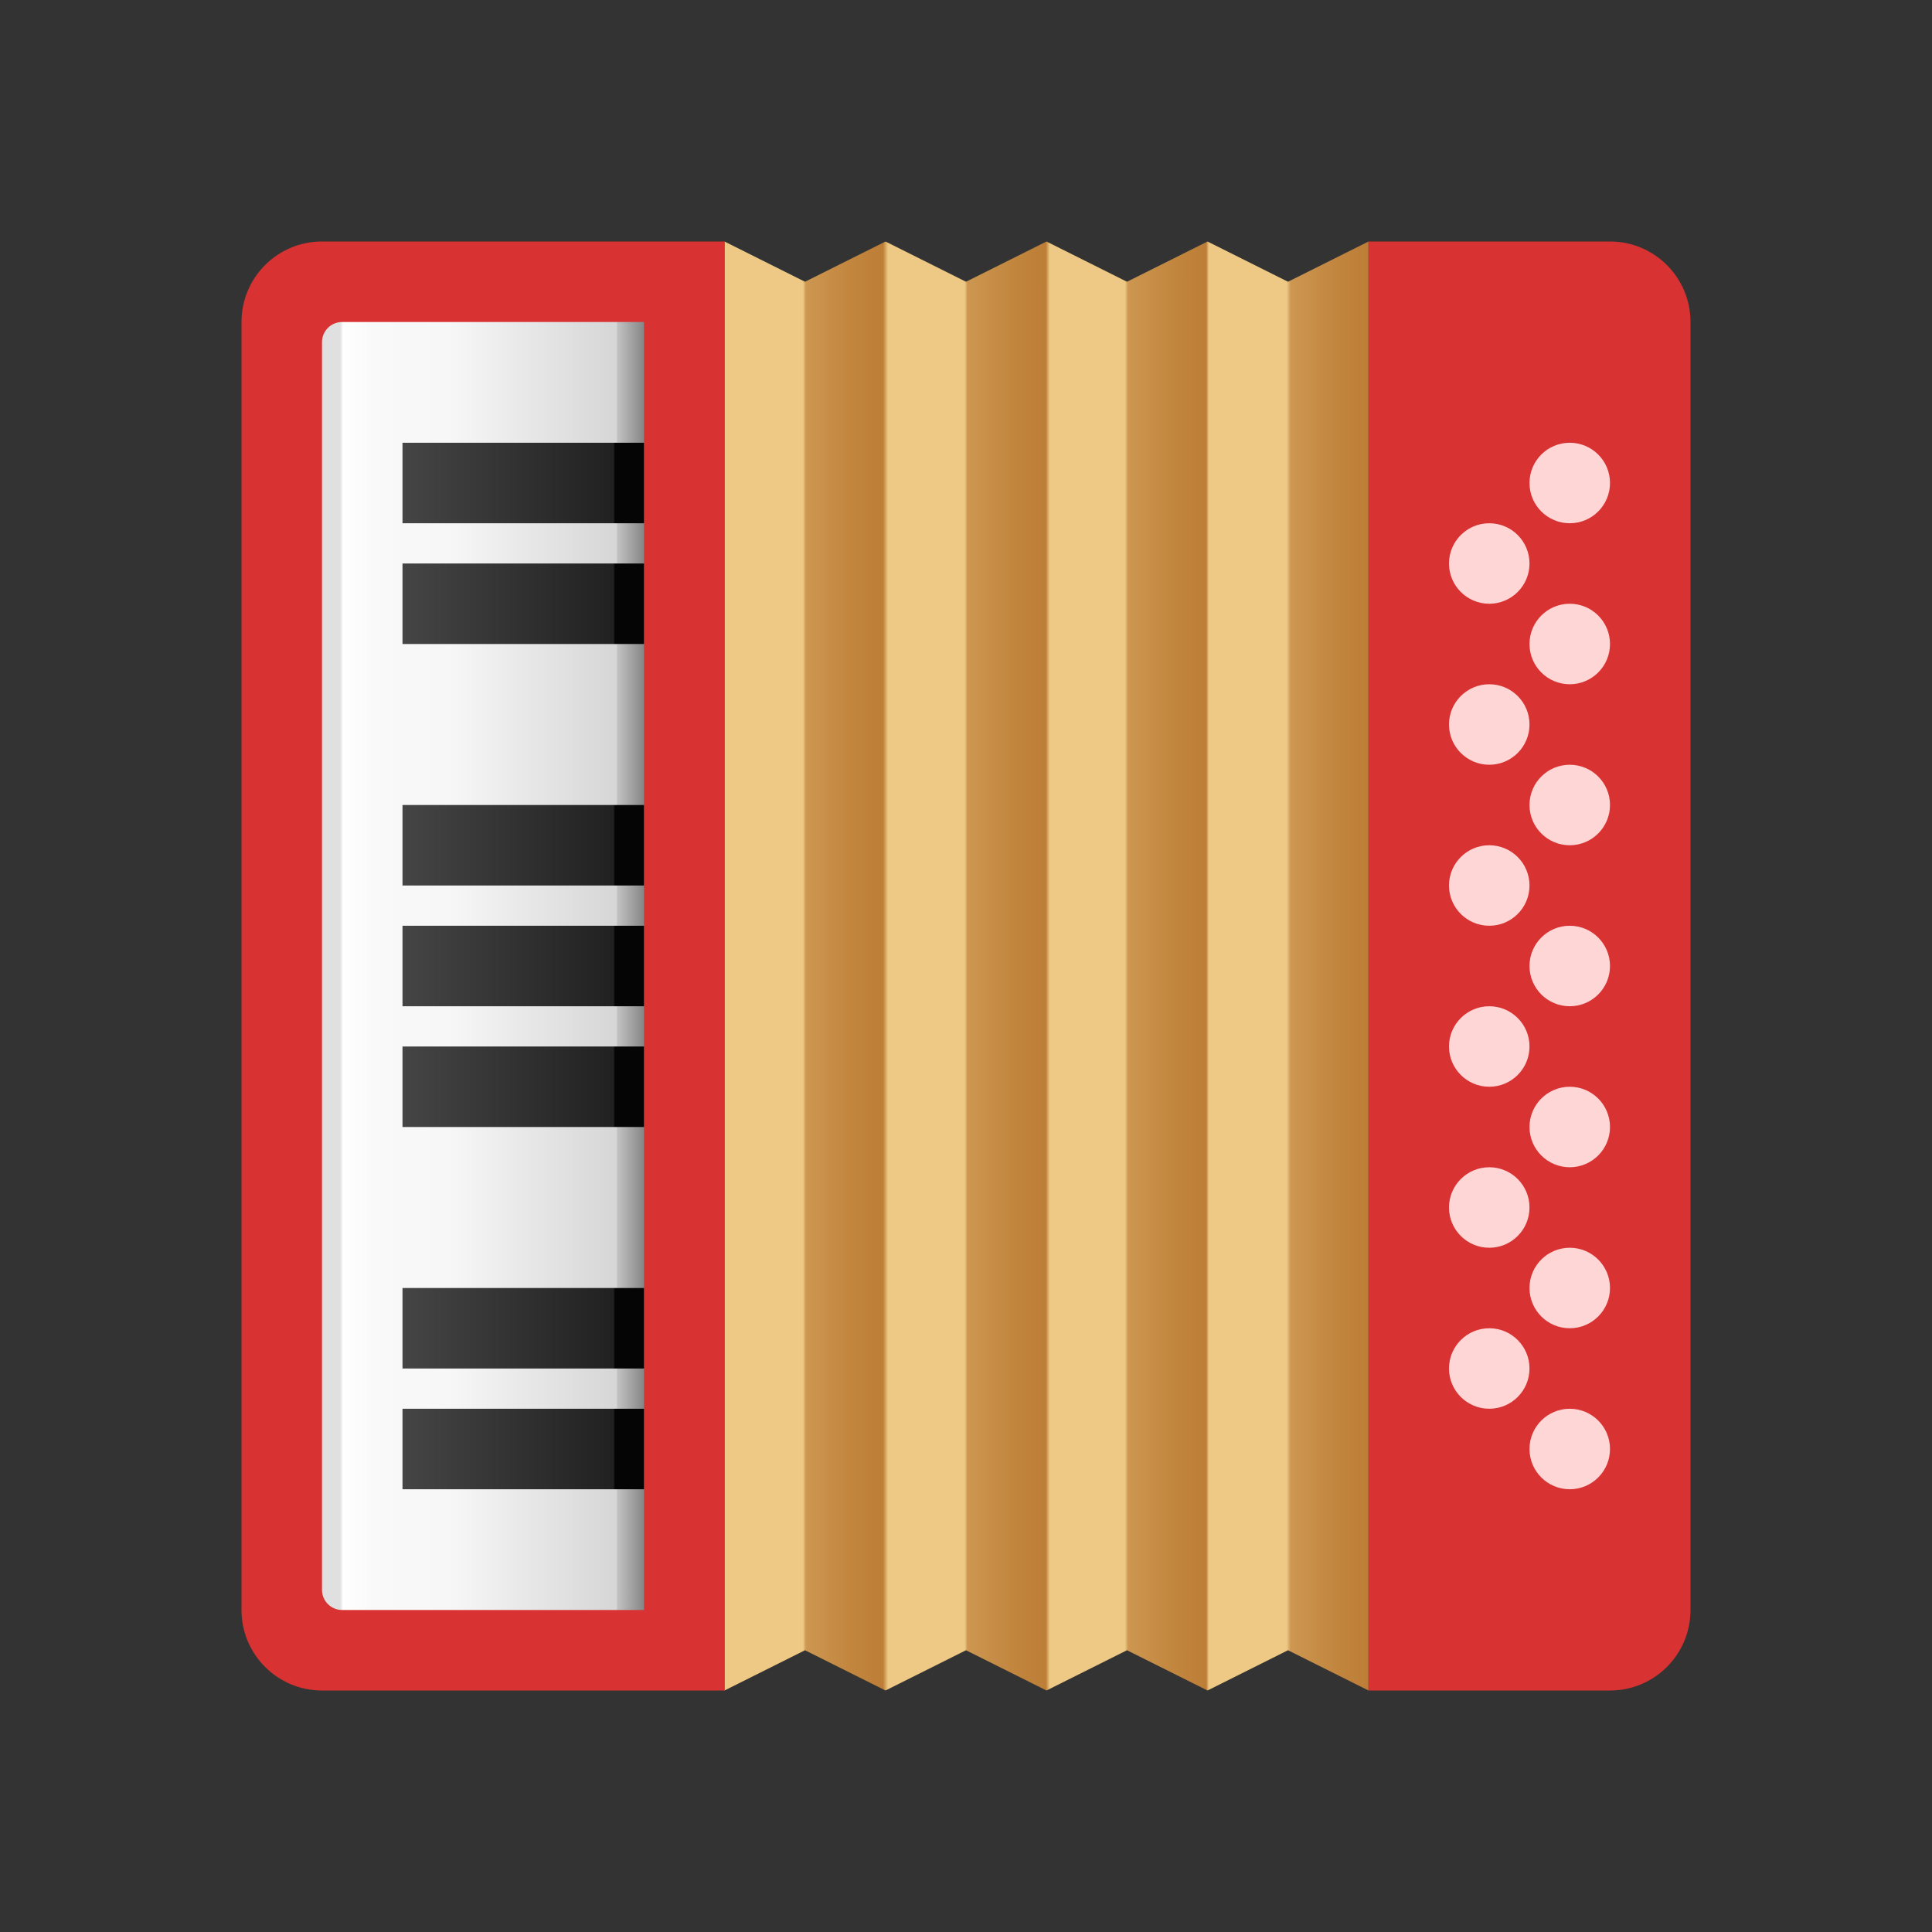 <svg xmlns="http://www.w3.org/2000/svg" viewBox="0 0 48 48"><rect x="0" y="0" width="48" height="48" fill="#333333" stroke="none"/><linearGradient id="KtFwFs76m9H3B8KqTlE2ha" x1="18" x2="34" y1="24" y2="24" gradientTransform="rotate(180 26 24)" gradientUnits="userSpaceOnUse"><stop offset="0" stop-color="#bd7e37"/><stop offset=".053" stop-color="#c2863f"/><stop offset=".121" stop-color="#cd9751"/><stop offset=".123" stop-color="#d8a862"/><stop offset=".127" stop-color="#edc985"/><stop offset=".248" stop-color="#edc985"/><stop offset=".252" stop-color="#bd7e37"/><stop offset=".305" stop-color="#c2863f"/><stop offset=".373" stop-color="#cd9751"/><stop offset=".375" stop-color="#d8a862"/><stop offset=".378" stop-color="#edc985"/><stop offset=".495" stop-color="#edc985"/><stop offset=".501" stop-color="#bd7e37"/><stop offset=".554" stop-color="#c2863f"/><stop offset=".623" stop-color="#cd9751"/><stop offset=".624" stop-color="#d8a862"/><stop offset=".627" stop-color="#edc985"/><stop offset=".746" stop-color="#edc985"/><stop offset=".754" stop-color="#bd7e37"/><stop offset=".806" stop-color="#c2863f"/><stop offset=".873" stop-color="#cd9751"/><stop offset=".875" stop-color="#d8a862"/><stop offset=".878" stop-color="#edc985"/></linearGradient><path fill="url(#KtFwFs76m9H3B8KqTlE2ha)" d="M18,6l2,1l2-1l2,1l2-1l2,1l2-1l2,1l2-1v36l-2-1l-2,1l-2-1l-2,1l-2-1l-2,1l-2-1l-2,1V6z"/><linearGradient id="KtFwFs76m9H3B8KqTlE2hb" x1="6" x2="18" y1="24" y2="24" gradientUnits="userSpaceOnUse"><stop offset="0" stop-color="#d93232"/><stop offset="1" stop-color="#d93232"/></linearGradient><path fill="url(#KtFwFs76m9H3B8KqTlE2hb)" d="M18,42H8c-1.105,0-2-0.895-2-2V8c0-1.105,0.895-2,2-2h10V42z"/><linearGradient id="KtFwFs76m9H3B8KqTlE2hc" x1="8" x2="16" y1="24" y2="24" gradientUnits="userSpaceOnUse"><stop offset=".056" stop-color="#e0e0e0"/><stop offset=".066" stop-color="#fff"/><stop offset=".163" stop-color="#f9f9f9"/><stop offset=".394" stop-color="#f7f7f7"/><stop offset=".915" stop-color="#d6d6d6"/><stop offset=".917" stop-color="#c3c2c2"/><stop offset="1" stop-color="#878686"/></linearGradient><path fill="url(#KtFwFs76m9H3B8KqTlE2hc)" d="M8.5,8H16v32H8.5C8.224,40,8,39.776,8,39.5v-31C8,8.224,8.224,8,8.5,8z"/><linearGradient id="KtFwFs76m9H3B8KqTlE2hd" x1="34" x2="42" y1="24" y2="24" gradientUnits="userSpaceOnUse"><stop offset="0" stop-color="#d93232"/><stop offset="1" stop-color="#d93232"/></linearGradient><path fill="url(#KtFwFs76m9H3B8KqTlE2hd)" d="M40,42h-6V6h6c1.105,0,2,0.895,2,2v32C42,41.105,41.105,42,40,42z"/><linearGradient id="KtFwFs76m9H3B8KqTlE2he" x1="10" x2="16" y1="24" y2="24" gradientUnits="userSpaceOnUse"><stop offset="0" stop-color="#454545"/><stop offset=".873" stop-color="#212121"/><stop offset=".88" stop-color="#050505"/></linearGradient><path fill="url(#KtFwFs76m9H3B8KqTlE2he)" d="M10,11h6v2h-6V11z M10,14h6v2h-6V14z M10,32h6v2h-6V32z M10,35h6v2h-6V35z M10,20h6v2h-6V20z M10,23h6v2h-6V23z M10,26h6v2h-6V26z"/><circle cx="39" cy="12" r="1" fill="#ffd6d6"/><circle cx="39" cy="16" r="1" fill="#ffd6d6"/><circle cx="39" cy="20" r="1" fill="#ffd6d6"/><circle cx="39" cy="24" r="1" fill="#ffd6d6"/><circle cx="39" cy="28" r="1" fill="#ffd6d6"/><circle cx="39" cy="32" r="1" fill="#ffd6d6"/><circle cx="39" cy="36" r="1" fill="#ffd6d6"/><circle cx="37" cy="14" r="1" fill="#ffd6d6"/><circle cx="37" cy="18" r="1" fill="#ffd6d6"/><circle cx="37" cy="22" r="1" fill="#ffd6d6"/><circle cx="37" cy="26" r="1" fill="#ffd6d6"/><circle cx="37" cy="30" r="1" fill="#ffd6d6"/><circle cx="37" cy="34" r="1" fill="#ffd6d6"/></svg>